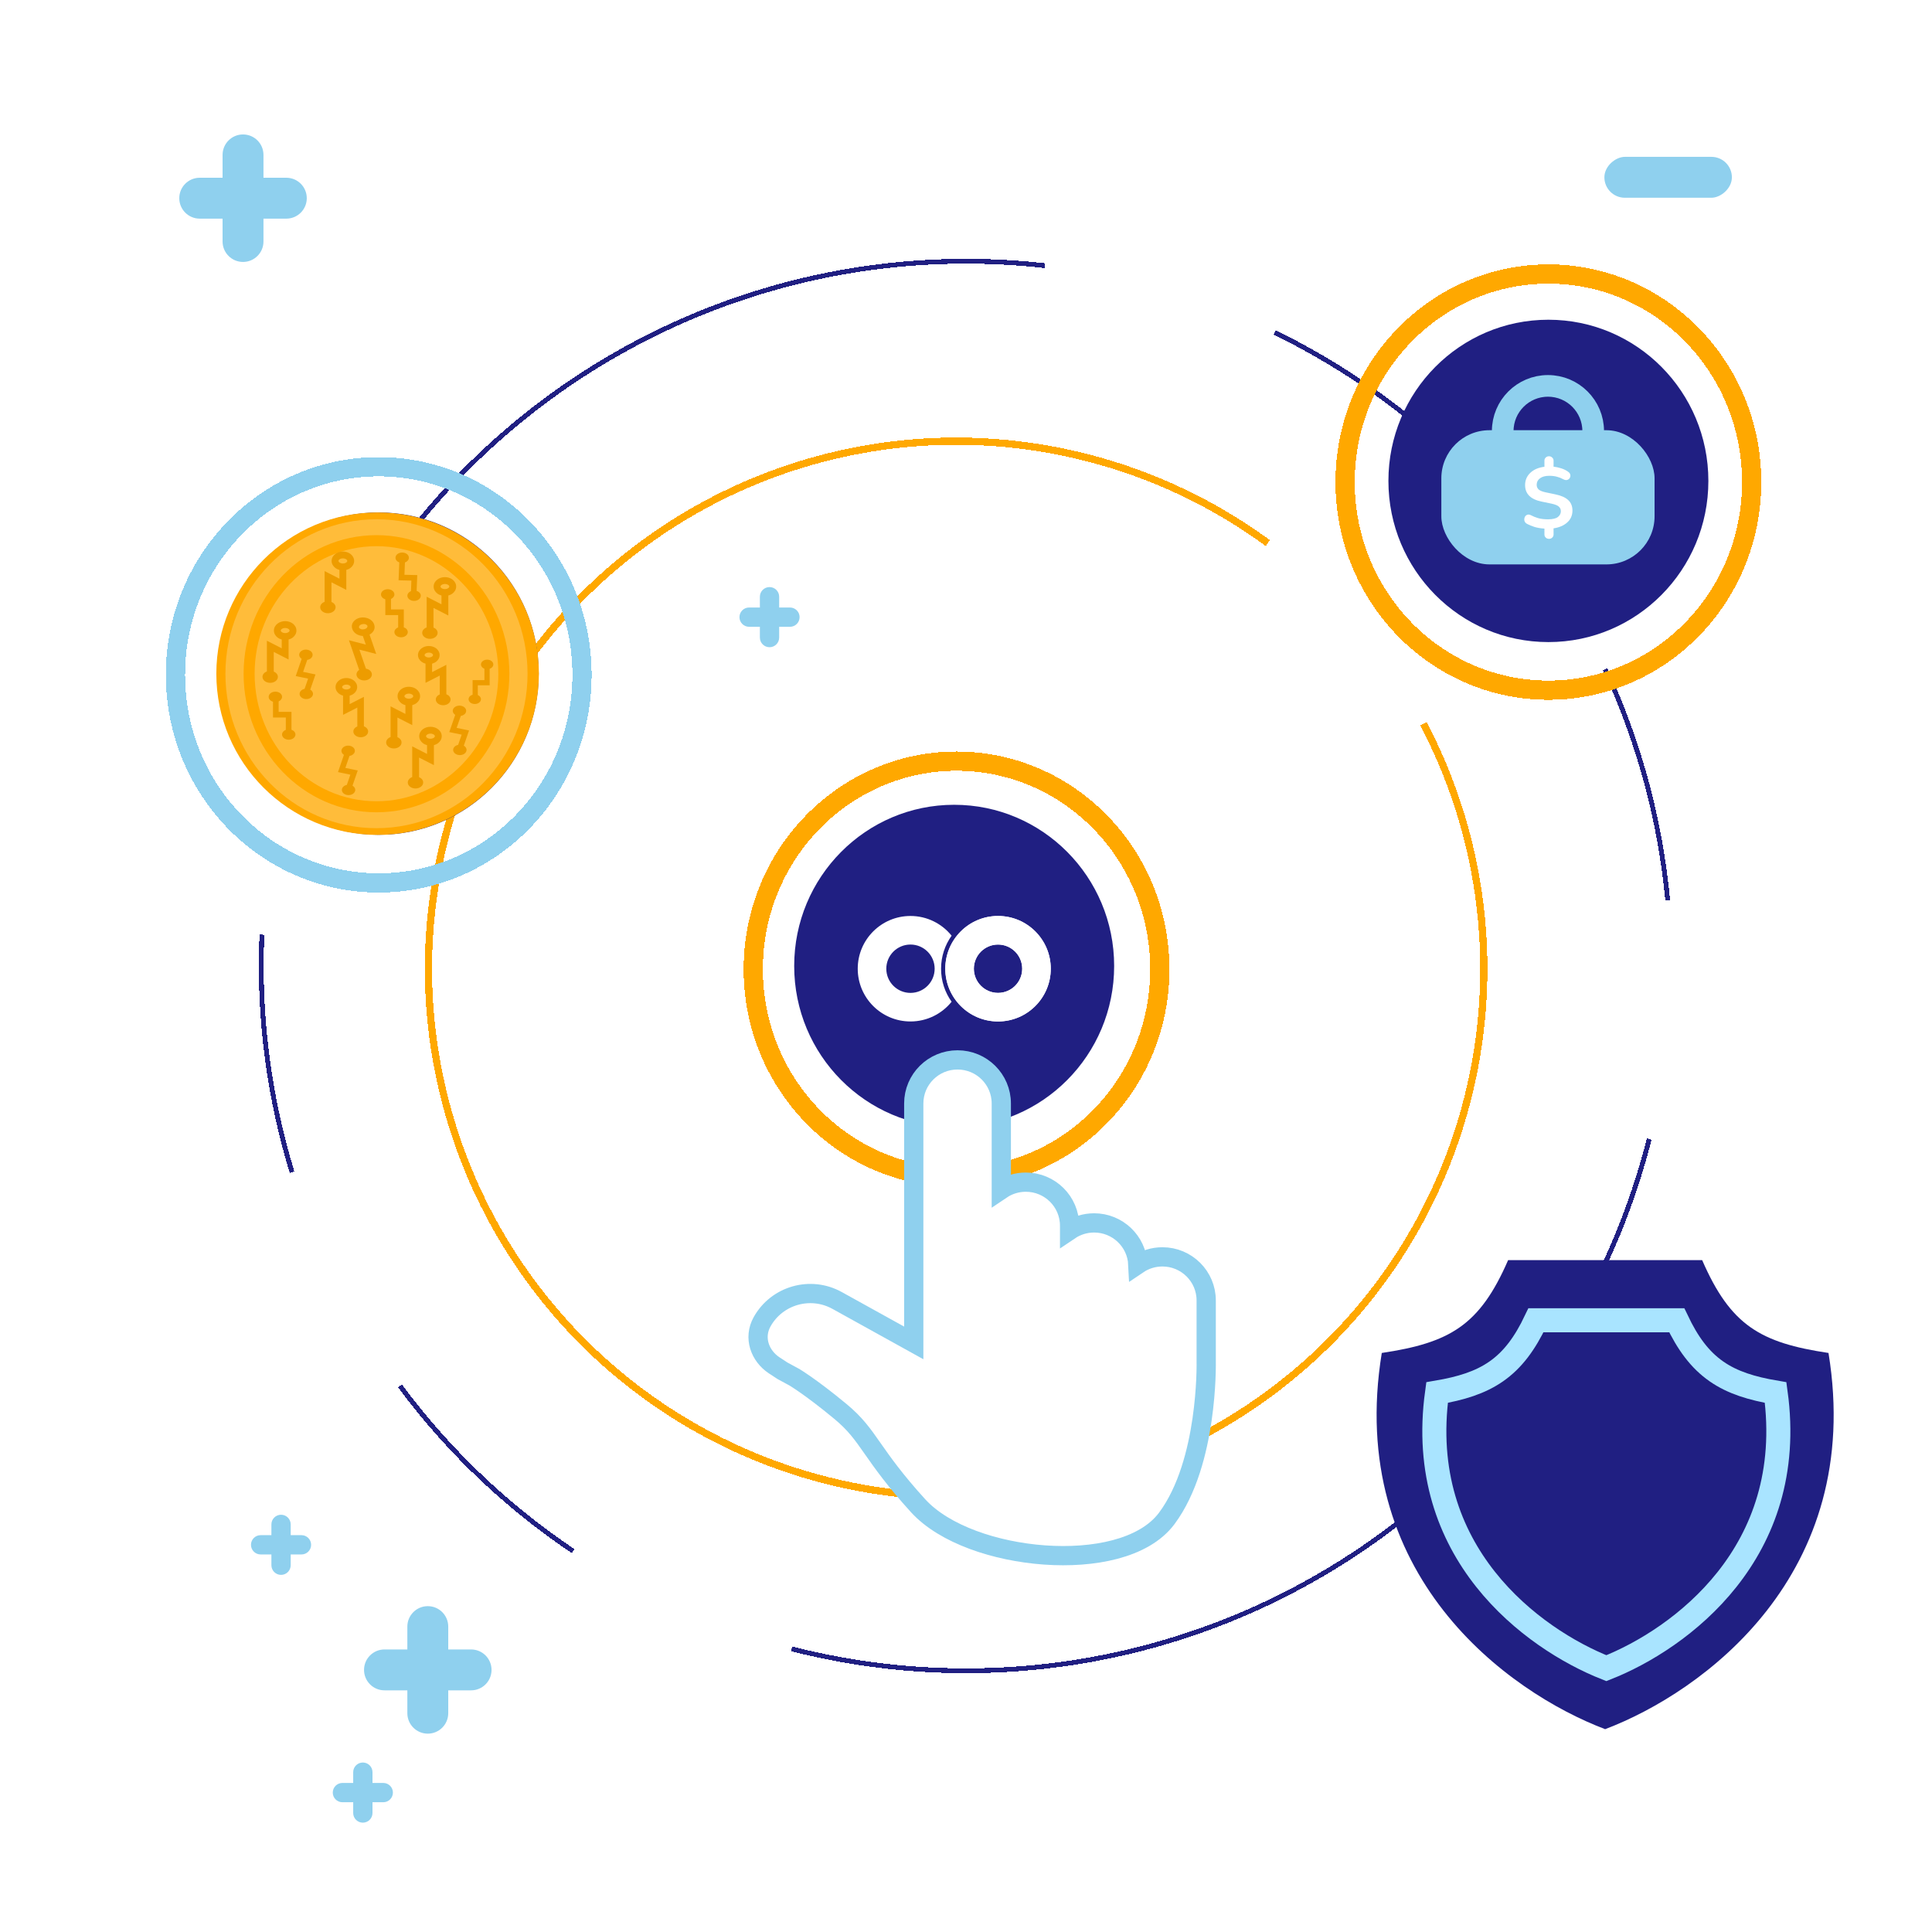 <svg width="328" height="328" viewBox="0 0 328 328" fill="none" xmlns="http://www.w3.org/2000/svg">
<g filter="url(#filter0_d_777_44636)">
<circle cx="164" cy="164" r="119.648" transform="rotate(30 164 164)" stroke="#201F82" stroke-width="0.817" stroke-dasharray="155.2 40.84 40.84 40.84 40.84 40.84" shape-rendering="crispEdges"/>
</g>
<g filter="url(#filter1_d_777_44636)">
<circle cx="162.325" cy="164.484" r="89.585" transform="rotate(45 162.325 164.484)" stroke="#FFA800" stroke-width="1.225" stroke-dasharray="408.41 40.84" shape-rendering="crispEdges"/>
</g>
<g filter="url(#filter2_d_777_44636)">
<ellipse cx="161.992" cy="163.994" rx="27.16" ry="27.364" fill="#201F82"/>
</g>
<path fill-rule="evenodd" clip-rule="evenodd" d="M169.438 173.416C174.383 173.416 178.392 169.407 178.392 164.461C178.392 159.516 174.383 155.507 169.438 155.507C164.492 155.507 160.483 159.516 160.483 164.461C160.483 169.407 164.492 173.416 169.438 173.416ZM169.437 168.566C171.704 168.566 173.542 166.728 173.542 164.461C173.542 162.195 171.704 160.357 169.437 160.357C167.171 160.357 165.333 162.195 165.333 164.461C165.333 166.728 167.171 168.566 169.437 168.566Z" fill="white"/>
<path fill-rule="evenodd" clip-rule="evenodd" d="M169.438 173.416C174.383 173.416 178.392 169.407 178.392 164.461C178.392 159.516 174.383 155.507 169.438 155.507C164.492 155.507 160.483 159.516 160.483 164.461C160.483 169.407 164.492 173.416 169.438 173.416ZM169.437 168.566C171.704 168.566 173.542 166.728 173.542 164.461C173.542 162.195 171.704 160.357 169.437 160.357C167.171 160.357 165.333 162.195 165.333 164.461C165.333 166.728 167.171 168.566 169.437 168.566Z" fill="white"/>
<path fill-rule="evenodd" clip-rule="evenodd" d="M161.557 158.856C159.915 156.814 157.397 155.507 154.573 155.507C149.628 155.507 145.619 159.516 145.619 164.461C145.619 169.407 149.628 173.416 154.573 173.416C157.397 173.416 159.915 172.109 161.557 170.067C160.43 168.486 159.767 166.551 159.767 164.461C159.767 162.372 160.43 160.437 161.557 158.856ZM154.573 168.566C156.84 168.566 158.678 166.728 158.678 164.461C158.678 162.195 156.84 160.357 154.573 160.357C152.307 160.357 150.469 162.195 150.469 164.461C150.469 166.728 152.307 168.566 154.573 168.566Z" fill="white"/>
<g filter="url(#filter3_d_777_44636)">
<path d="M196.904 164.551C196.904 184.097 181.418 199.879 162.393 199.879C143.367 199.879 127.882 184.097 127.882 164.551C127.882 145.006 143.367 129.223 162.393 129.223C181.418 129.223 196.904 145.006 196.904 164.551Z" stroke="#FFA800" stroke-width="3.267" shape-rendering="crispEdges"/>
</g>
<g filter="url(#filter4_d_777_44636)">
<ellipse cx="262.874" cy="81.645" rx="27.16" ry="27.364" fill="#201F82"/>
</g>
<g filter="url(#filter5_d_777_44636)">
<path d="M297.385 81.85C297.385 101.396 281.9 117.178 262.874 117.178C243.849 117.178 228.363 101.396 228.363 81.85C228.363 62.304 243.849 46.522 262.874 46.522C281.9 46.522 297.385 62.304 297.385 81.85Z" stroke="#FFA800" stroke-width="3.267" shape-rendering="crispEdges"/>
</g>
<g filter="url(#filter6_d_777_44636)">
<ellipse cx="64.298" cy="114.363" rx="27.16" ry="27.364" fill="#201F82"/>
</g>
<ellipse cx="64.109" cy="114.372" rx="27.381" ry="27.374" fill="#FFA800"/>
<ellipse cx="63.917" cy="114.379" rx="25.646" ry="26.224" fill="#FFBC3A"/>
<path d="M85.541 114.379C85.541 126.892 75.823 136.968 63.917 136.968C52.01 136.968 42.292 126.892 42.292 114.379C42.292 101.867 52.01 91.791 63.917 91.791C75.823 91.791 85.541 101.867 85.541 114.379Z" fill="#FFBC3A" stroke="#FFA800" stroke-width="1.872"/>
<path fill-rule="evenodd" clip-rule="evenodd" d="M66.378 101.685C66.724 101.534 66.957 101.246 66.957 100.916C66.957 100.428 66.448 100.033 65.82 100.033C65.192 100.033 64.683 100.428 64.683 100.916C64.683 101.294 64.989 101.616 65.419 101.742V103.946V104.426H65.898H67.595V106.517C67.217 106.661 66.957 106.962 66.957 107.311C66.957 107.799 67.466 108.194 68.094 108.194C68.722 108.194 69.232 107.799 69.232 107.311C69.232 106.95 68.953 106.64 68.554 106.503V103.946V103.466H68.075H66.378V101.685Z" fill="#ED9C00"/>
<path fill-rule="evenodd" clip-rule="evenodd" d="M47.307 119.075C47.653 118.923 47.886 118.635 47.886 118.305C47.886 117.817 47.377 117.422 46.749 117.422C46.121 117.422 45.612 117.817 45.612 118.305C45.612 118.683 45.918 119.005 46.348 119.131V121.335V121.814H46.827H48.524V123.905C48.146 124.048 47.886 124.35 47.886 124.698C47.886 125.186 48.395 125.581 49.023 125.581C49.651 125.581 50.16 125.186 50.16 124.698C50.16 124.338 49.882 124.028 49.483 123.891V121.335V120.855H49.004H47.307V119.075Z" fill="#ED9C00"/>
<path fill-rule="evenodd" clip-rule="evenodd" d="M81.119 117.995C81.438 118.135 81.654 118.401 81.654 118.705C81.654 119.156 81.184 119.521 80.604 119.521C80.024 119.521 79.554 119.156 79.554 118.705C79.554 118.356 79.837 118.059 80.234 117.942L80.234 115.909L80.234 115.467L80.676 115.467L82.243 115.467L82.243 113.536C81.894 113.403 81.654 113.125 81.654 112.803C81.654 112.353 82.124 111.988 82.703 111.988C83.283 111.988 83.753 112.353 83.753 112.803C83.753 113.136 83.496 113.422 83.128 113.549L83.128 115.909L83.128 116.352L82.685 116.352L81.119 116.352L81.119 117.995Z" fill="#ED9C00"/>
<path fill-rule="evenodd" clip-rule="evenodd" d="M51.711 116.945C51.33 117.024 51.012 117.254 50.903 117.571C50.74 118.042 51.1 118.526 51.707 118.652C52.313 118.779 52.937 118.499 53.099 118.028C53.225 117.665 53.039 117.294 52.67 117.085L53.405 114.955L53.561 114.502L53.092 114.404L51.459 114.064L52.16 112.033C52.57 111.968 52.919 111.73 53.034 111.395C53.197 110.924 52.837 110.44 52.23 110.314C51.623 110.187 51 110.467 50.837 110.938C50.718 111.284 50.88 111.638 51.216 111.851L50.363 114.322L50.207 114.776L50.676 114.873L52.309 115.213L51.711 116.945Z" fill="#ED9C00"/>
<path fill-rule="evenodd" clip-rule="evenodd" d="M77.78 126.456C77.399 126.534 77.081 126.765 76.972 127.082C76.809 127.553 77.169 128.037 77.776 128.163C78.383 128.289 79.006 128.01 79.169 127.539C79.294 127.175 79.109 126.804 78.739 126.595L79.474 124.465L79.63 124.011L79.161 123.914L77.528 123.574L78.229 121.543C78.639 121.479 78.987 121.241 79.103 120.906C79.266 120.435 78.906 119.951 78.299 119.824C77.692 119.698 77.069 119.978 76.906 120.449C76.787 120.795 76.949 121.149 77.285 121.362L76.433 123.832L76.276 124.285L76.746 124.383L78.379 124.723L77.78 126.456Z" fill="#ED9C00"/>
<path fill-rule="evenodd" clip-rule="evenodd" d="M58.885 133.25C58.503 133.328 58.185 133.558 58.076 133.875C57.913 134.346 58.273 134.83 58.88 134.957C59.487 135.083 60.11 134.803 60.273 134.332C60.398 133.969 60.213 133.598 59.843 133.389L60.578 131.258L60.735 130.805L60.265 130.707L58.632 130.368L59.333 128.336C59.743 128.271 60.092 128.033 60.207 127.698C60.37 127.227 60.01 126.743 59.403 126.617C58.797 126.491 58.173 126.77 58.01 127.241C57.891 127.588 58.054 127.941 58.39 128.154L57.537 130.626L57.38 131.079L57.85 131.177L59.483 131.516L58.885 133.25Z" fill="#ED9C00"/>
<path fill-rule="evenodd" clip-rule="evenodd" d="M69.772 100.351C69.42 100.494 69.176 100.777 69.163 101.107C69.143 101.594 69.637 102.001 70.264 102.016C70.892 102.031 71.417 101.648 71.436 101.161C71.451 100.783 71.158 100.453 70.733 100.317L70.82 98.115L70.839 97.635L70.36 97.624L68.664 97.583L68.747 95.493C69.13 95.358 69.402 95.063 69.416 94.715C69.435 94.227 68.942 93.82 68.314 93.805C67.686 93.79 67.162 94.173 67.143 94.66C67.128 95.021 67.394 95.337 67.787 95.484L67.686 98.04L67.667 98.519L68.146 98.53L69.842 98.571L69.772 100.351Z" fill="#ED9C00"/>
<path fill-rule="evenodd" clip-rule="evenodd" d="M49.002 106.794C49.132 106.893 49.163 106.989 49.163 107.049C49.163 107.11 49.132 107.205 49.002 107.305C48.871 107.405 48.664 107.483 48.413 107.483C48.161 107.483 47.955 107.405 47.824 107.305C47.694 107.205 47.663 107.11 47.663 107.049C47.663 106.989 47.694 106.893 47.824 106.794C47.955 106.694 48.161 106.616 48.413 106.616C48.664 106.616 48.871 106.694 49.002 106.794ZM49.707 105.869C49.356 105.601 48.896 105.453 48.413 105.453C47.929 105.453 47.47 105.601 47.119 105.869C46.767 106.137 46.5 106.549 46.5 107.049C46.5 107.55 46.767 107.961 47.119 108.23C47.325 108.387 47.568 108.503 47.831 108.572V110.066L46.158 109.21L45.312 108.778V109.728V113.994C44.869 114.156 44.562 114.506 44.562 114.912C44.562 115.473 45.147 115.927 45.87 115.927C46.592 115.927 47.177 115.473 47.177 114.912C47.177 114.521 46.892 114.182 46.475 114.012V110.678L48.148 111.534L48.994 111.966V111.016V108.572C49.258 108.503 49.501 108.386 49.707 108.23C50.058 107.961 50.325 107.55 50.325 107.049C50.325 106.549 50.058 106.137 49.707 105.869Z" fill="#ED9C00"/>
<path fill-rule="evenodd" clip-rule="evenodd" d="M69.997 117.934C70.127 118.033 70.158 118.129 70.158 118.189C70.158 118.25 70.127 118.346 69.997 118.445C69.866 118.545 69.66 118.623 69.408 118.623C69.156 118.623 68.95 118.545 68.82 118.445C68.689 118.346 68.659 118.25 68.659 118.189C68.659 118.129 68.689 118.033 68.82 117.934C68.95 117.834 69.156 117.756 69.408 117.756C69.66 117.756 69.866 117.834 69.997 117.934ZM70.702 117.009C70.351 116.742 69.892 116.593 69.408 116.593C68.925 116.593 68.465 116.742 68.114 117.009C67.763 117.277 67.496 117.689 67.496 118.189C67.496 118.69 67.763 119.102 68.114 119.37C68.32 119.527 68.563 119.643 68.827 119.712V121.206L67.153 120.351L66.307 119.918V120.868V125.134C65.864 125.297 65.557 125.647 65.557 126.053C65.557 126.614 66.142 127.068 66.865 127.068C67.587 127.068 68.172 126.614 68.172 126.053C68.172 125.662 67.887 125.322 67.47 125.153V121.819L69.144 122.674L69.99 123.106V122.156V119.712C70.253 119.643 70.496 119.527 70.702 119.37C71.054 119.102 71.321 118.69 71.321 118.189C71.321 117.689 71.054 117.277 70.702 117.009Z" fill="#ED9C00"/>
<path fill-rule="evenodd" clip-rule="evenodd" d="M73.671 124.727C73.802 124.827 73.832 124.922 73.832 124.983C73.832 125.043 73.802 125.139 73.671 125.238C73.54 125.338 73.334 125.417 73.082 125.417C72.831 125.417 72.624 125.338 72.494 125.238C72.363 125.139 72.333 125.043 72.333 124.983C72.333 124.922 72.363 124.827 72.494 124.727C72.624 124.628 72.831 124.549 73.082 124.549C73.334 124.549 73.54 124.628 73.671 124.727ZM74.376 123.803C74.025 123.535 73.566 123.386 73.082 123.386C72.599 123.386 72.139 123.535 71.788 123.803C71.437 124.071 71.17 124.483 71.17 124.983C71.17 125.483 71.437 125.895 71.788 126.163C71.994 126.32 72.237 126.436 72.501 126.505V127.999L70.827 127.144L69.981 126.712V127.662V131.927C69.538 132.09 69.231 132.44 69.231 132.846C69.231 133.406 69.817 133.861 70.539 133.861C71.261 133.861 71.846 133.406 71.846 132.846C71.846 132.455 71.561 132.115 71.144 131.946V128.612L72.818 129.467L73.664 129.9V128.949V126.505C73.927 126.436 74.171 126.32 74.376 126.163C74.728 125.895 74.995 125.483 74.995 124.983C74.995 124.483 74.728 124.071 74.376 123.803Z" fill="#ED9C00"/>
<path fill-rule="evenodd" clip-rule="evenodd" d="M76.121 99.323C76.251 99.422 76.282 99.518 76.282 99.578C76.282 99.638 76.251 99.734 76.121 99.834C75.99 99.933 75.784 100.012 75.532 100.012C75.28 100.012 75.074 99.933 74.943 99.834C74.813 99.734 74.782 99.638 74.782 99.578C74.782 99.518 74.813 99.422 74.943 99.323C75.074 99.223 75.28 99.144 75.532 99.144C75.784 99.144 75.99 99.223 76.121 99.323ZM76.826 98.398C76.475 98.13 76.016 97.981 75.532 97.981C75.048 97.981 74.589 98.13 74.238 98.398C73.887 98.666 73.619 99.078 73.619 99.578C73.619 100.078 73.887 100.49 74.238 100.758C74.444 100.915 74.687 101.031 74.951 101.101V102.595L73.277 101.74L72.431 101.307V102.258V106.523C71.988 106.685 71.681 107.035 71.681 107.441C71.681 108.002 72.266 108.456 72.989 108.456C73.711 108.456 74.296 108.002 74.296 107.441C74.296 107.05 74.011 106.711 73.594 106.541V103.208L75.267 104.063L76.114 104.495V103.545V101.101C76.377 101.031 76.62 100.915 76.826 100.758C77.177 100.49 77.445 100.078 77.445 99.578C77.445 99.078 77.177 98.666 76.826 98.398Z" fill="#ED9C00"/>
<path fill-rule="evenodd" clip-rule="evenodd" d="M58.8 94.975C58.93 95.074 58.961 95.17 58.961 95.231C58.961 95.291 58.93 95.386 58.8 95.486C58.669 95.586 58.463 95.664 58.211 95.664C57.959 95.664 57.753 95.586 57.622 95.486C57.492 95.386 57.461 95.291 57.461 95.231C57.461 95.17 57.492 95.074 57.622 94.975C57.753 94.875 57.959 94.797 58.211 94.797C58.463 94.797 58.669 94.875 58.8 94.975ZM59.505 94.05C59.154 93.783 58.695 93.634 58.211 93.634C57.727 93.634 57.268 93.783 56.917 94.05C56.566 94.318 56.298 94.73 56.298 95.231C56.298 95.731 56.566 96.143 56.917 96.411C57.123 96.568 57.366 96.684 57.63 96.753V98.248L55.956 97.392L55.11 96.96V97.91V102.175C54.667 102.337 54.36 102.688 54.36 103.093C54.36 103.654 54.945 104.109 55.667 104.109C56.389 104.109 56.975 103.654 56.975 103.093C56.975 102.702 56.69 102.363 56.273 102.193V98.86L57.947 99.715L58.793 100.148V99.198V96.753C59.056 96.684 59.299 96.568 59.505 96.411C59.856 96.143 60.124 95.731 60.124 95.231C60.124 94.73 59.856 94.318 59.505 94.05Z" fill="#ED9C00"/>
<path fill-rule="evenodd" clip-rule="evenodd" d="M58.237 116.396C58.112 116.492 58.083 116.584 58.083 116.642C58.083 116.7 58.112 116.792 58.237 116.887C58.363 116.983 58.561 117.058 58.802 117.058C59.044 117.058 59.242 116.983 59.367 116.887C59.493 116.792 59.522 116.7 59.522 116.642C59.522 116.584 59.493 116.492 59.367 116.396C59.242 116.301 59.044 116.225 58.802 116.225C58.561 116.225 58.363 116.301 58.237 116.396ZM57.56 115.509C57.897 115.252 58.338 115.109 58.802 115.109C59.267 115.109 59.708 115.252 60.044 115.509C60.382 115.766 60.639 116.161 60.639 116.642C60.639 117.122 60.382 117.517 60.044 117.775C59.847 117.925 59.614 118.037 59.361 118.103V119.538L60.968 118.717L61.78 118.302V119.214V123.309C62.205 123.465 62.499 123.801 62.499 124.19C62.499 124.729 61.938 125.165 61.244 125.165C60.551 125.165 59.989 124.729 59.989 124.19C59.989 123.815 60.263 123.489 60.663 123.326V120.126L59.056 120.947L58.244 121.362V120.45V118.103C57.991 118.037 57.758 117.926 57.56 117.775C57.223 117.517 56.966 117.122 56.966 116.642C56.966 116.161 57.223 115.766 57.56 115.509Z" fill="#ED9C00"/>
<path fill-rule="evenodd" clip-rule="evenodd" d="M72.234 110.962C72.109 111.057 72.079 111.149 72.079 111.207C72.079 111.265 72.109 111.357 72.234 111.452C72.359 111.548 72.557 111.624 72.799 111.624C73.041 111.624 73.239 111.548 73.364 111.452C73.489 111.357 73.519 111.265 73.519 111.207C73.519 111.149 73.489 111.057 73.364 110.962C73.239 110.866 73.041 110.791 72.799 110.791C72.557 110.791 72.359 110.866 72.234 110.962ZM71.557 110.074C71.894 109.817 72.335 109.674 72.799 109.674C73.263 109.674 73.704 109.817 74.041 110.074C74.379 110.331 74.635 110.727 74.635 111.207C74.635 111.687 74.379 112.083 74.041 112.34C73.844 112.491 73.61 112.602 73.357 112.669V114.104L74.964 113.283L75.776 112.868V113.78V117.874C76.202 118.03 76.496 118.366 76.496 118.756C76.496 119.294 75.934 119.73 75.241 119.73C74.548 119.73 73.986 119.294 73.986 118.756C73.986 118.38 74.259 118.054 74.66 117.892V114.692L73.053 115.513L72.241 115.928V115.016V112.669C71.988 112.602 71.754 112.491 71.557 112.34C71.219 112.083 70.963 111.687 70.963 111.207C70.963 110.727 71.219 110.331 71.557 110.074Z" fill="#ED9C00"/>
<path fill-rule="evenodd" clip-rule="evenodd" d="M61.517 105.966C62.045 105.857 62.34 106.124 62.382 106.248C62.425 106.373 62.343 106.718 61.815 106.828C61.286 106.938 60.992 106.671 60.949 106.547C60.906 106.422 60.989 106.076 61.517 105.966ZM63.521 106.011C63.19 105.053 62.03 104.682 61.138 104.867C60.246 105.053 59.48 105.824 59.811 106.783C60.071 107.538 60.846 107.929 61.598 107.97L62.104 109.435L60.224 108.951L59.241 108.698L59.556 109.61L60.978 113.733C60.609 113.98 60.432 114.377 60.567 114.767C60.754 115.308 61.471 115.63 62.168 115.485C62.866 115.339 63.28 114.783 63.093 114.241C62.963 113.866 62.579 113.596 62.123 113.514L61.009 110.286L62.889 110.77L63.872 111.024L63.557 110.111L62.737 107.733C63.362 107.405 63.782 106.766 63.521 106.011Z" fill="#ED9C00"/>
<rect x="244.7" y="73.038" width="36.2" height="22.781" rx="8.168" fill="#8FD0EE"/>
<circle cx="262.8" cy="73.193" r="7.68" stroke="#8FD0EE" stroke-width="3.676"/>
<path d="M262.977 91.481C262.75 91.481 262.564 91.407 262.419 91.259C262.275 91.122 262.202 90.95 262.202 90.743V89.741C261.572 89.702 261.009 89.608 260.514 89.461C260.028 89.304 259.61 89.132 259.259 88.945C259.022 88.817 258.872 88.645 258.81 88.429C258.758 88.213 258.774 88.007 258.856 87.81C258.939 87.613 259.078 87.476 259.275 87.397C259.471 87.319 259.703 87.353 259.972 87.5C260.261 87.658 260.638 87.81 261.102 87.957C261.577 88.095 262.145 88.164 262.806 88.164C263.581 88.164 264.139 88.036 264.479 87.78C264.82 87.515 264.991 87.186 264.991 86.793C264.991 86.469 264.872 86.203 264.634 85.997C264.397 85.79 263.973 85.623 263.364 85.496L261.722 85.156C259.853 84.773 258.918 83.84 258.918 82.356C258.918 81.53 259.213 80.837 259.801 80.277C260.4 79.707 261.201 79.363 262.202 79.245V78.198C262.202 77.992 262.275 77.82 262.419 77.683C262.564 77.535 262.75 77.461 262.977 77.461C263.194 77.461 263.374 77.535 263.519 77.683C263.674 77.82 263.751 77.992 263.751 78.198V79.23C264.164 79.27 264.598 79.363 265.053 79.51C265.517 79.658 265.92 79.859 266.261 80.115C266.457 80.262 266.571 80.434 266.602 80.631C266.633 80.818 266.596 80.995 266.493 81.162C266.4 81.319 266.25 81.427 266.044 81.486C265.848 81.535 265.615 81.486 265.347 81.338C265.047 81.171 264.712 81.039 264.34 80.94C263.968 80.832 263.524 80.778 263.008 80.778C262.347 80.778 261.825 80.921 261.443 81.206C261.071 81.481 260.886 81.845 260.886 82.297C260.886 82.631 260.999 82.901 261.226 83.107C261.454 83.304 261.841 83.461 262.388 83.579L264.077 83.933C265.068 84.139 265.796 84.469 266.261 84.921C266.725 85.363 266.958 85.948 266.958 86.675C266.958 87.5 266.658 88.178 266.059 88.709C265.471 89.23 264.701 89.559 263.751 89.697V90.743C263.751 90.95 263.679 91.122 263.534 91.259C263.39 91.407 263.204 91.481 262.977 91.481Z" fill="white"/>
<g filter="url(#filter7_d_777_44636)">
<path d="M98.809 114.565C98.809 134.111 83.323 149.893 64.298 149.893C45.272 149.893 29.787 134.111 29.787 114.565C29.787 95.02 45.272 79.238 64.298 79.238C83.323 79.238 98.809 95.02 98.809 114.565Z" stroke="#8FD0EE" stroke-width="3.267" shape-rendering="crispEdges"/>
</g>
<path d="M204.779 231.434L204.779 231.433L204.779 220.78C204.779 216.685 201.443 213.38 197.347 213.38C195.802 213.38 194.366 213.851 193.175 214.656C192.987 210.728 189.728 207.615 185.752 207.615C184.211 207.615 182.777 208.083 181.588 208.885V208.096C181.588 204 178.252 200.696 174.157 200.696C172.615 200.696 171.182 201.164 169.993 201.966V187.34C169.993 183.245 166.657 179.941 162.562 179.941C158.466 179.941 155.13 183.245 155.13 187.34V227.989L142.121 220.784C137.609 218.285 131.909 219.894 129.39 224.391C127.855 227.132 129.03 230.187 131.403 231.775L131.41 231.78L131.417 231.784L132.789 232.683L132.846 232.72L132.905 232.752L134.824 233.793L134.826 233.795C134.844 233.805 134.872 233.822 134.912 233.846C134.991 233.894 135.114 233.97 135.28 234.076C135.611 234.288 136.114 234.619 136.781 235.085C138.114 236.017 140.101 237.488 142.676 239.622C145.211 241.723 146.409 243.426 148.167 245.938C149.813 248.288 151.884 251.246 155.844 255.606C158.111 258.102 161.453 260.04 165.176 261.426C168.918 262.819 173.158 263.694 177.338 263.993C181.513 264.291 185.695 264.017 189.309 263.06C192.899 262.109 196.105 260.435 198.077 257.791C201.662 252.986 203.303 246.308 204.074 241.014C204.463 238.336 204.64 235.948 204.718 234.228C204.758 233.367 204.773 232.671 204.778 232.187C204.781 231.945 204.781 231.756 204.781 231.626C204.78 231.561 204.78 231.51 204.779 231.475L204.779 231.434Z" fill="white" stroke="#8FD0EE" stroke-width="3.267"/>
<path d="M72.627 272.68C70.71 272.68 69.156 274.234 69.156 276.151V280.031H65.276C63.359 280.031 61.804 281.585 61.804 283.503C61.804 285.42 63.359 286.974 65.276 286.974H69.156V290.854C69.156 292.771 70.71 294.326 72.627 294.326C74.545 294.326 76.099 292.771 76.099 290.854V286.974H79.979C81.896 286.974 83.45 285.42 83.45 283.503C83.45 281.585 81.896 280.031 79.979 280.031H76.099V276.151C76.099 274.234 74.545 272.68 72.627 272.68Z" fill="#8FD0EE"/>
<path d="M61.6 299.227C60.696 299.227 59.963 299.96 59.963 300.865V302.695H58.133C57.228 302.695 56.495 303.428 56.495 304.332C56.495 305.237 57.228 305.97 58.133 305.97H59.963V307.8C59.963 308.704 60.696 309.437 61.6 309.437C62.505 309.437 63.238 308.704 63.238 307.8V305.97H65.068C65.972 305.97 66.705 305.237 66.705 304.332C66.705 303.428 65.972 302.695 65.068 302.695H63.238V300.865C63.238 299.96 62.505 299.227 61.6 299.227Z" fill="#8FD0EE"/>
<path d="M47.714 257.161C46.81 257.161 46.077 257.894 46.077 258.798V260.628H44.246C43.342 260.628 42.609 261.361 42.609 262.266C42.609 263.17 43.342 263.903 44.246 263.903H46.077V265.733C46.077 266.638 46.81 267.371 47.714 267.371C48.618 267.371 49.352 266.638 49.352 265.733V263.903H51.182C52.086 263.903 52.819 263.17 52.819 262.266C52.819 261.361 52.086 260.628 51.182 260.628H49.352V258.798C49.352 257.894 48.618 257.161 47.714 257.161Z" fill="#8FD0EE"/>
<path d="M130.645 99.669C129.74 99.669 129.007 100.403 129.007 101.307V103.137H127.177C126.273 103.137 125.539 103.87 125.539 104.775C125.539 105.679 126.273 106.412 127.177 106.412H129.007V108.242C129.007 109.147 129.74 109.88 130.645 109.88C131.549 109.88 132.282 109.147 132.282 108.242V106.412H134.112C135.017 106.412 135.75 105.679 135.75 104.775C135.75 103.87 135.017 103.137 134.112 103.137H132.282V101.307C132.282 100.403 131.549 99.669 130.645 99.669Z" fill="#8FD0EE"/>
<path d="M41.259 22.825C39.341 22.825 37.787 24.379 37.787 26.297V30.177H33.907C31.99 30.177 30.436 31.731 30.436 33.648C30.436 35.565 31.99 37.12 33.907 37.12H37.787V41C37.787 42.917 39.341 44.471 41.259 44.471C43.176 44.471 44.73 42.917 44.73 41V37.12H48.61C50.527 37.12 52.082 35.565 52.082 33.648C52.082 31.731 50.527 30.177 48.61 30.177H44.73V26.297C44.73 24.379 43.176 22.825 41.259 22.825Z" fill="#8FD0EE"/>
<rect x="272.38" y="33.572" width="6.943" height="21.646" rx="3.472" transform="rotate(-90 272.38 33.572)" fill="#8FD0EE"/>
<path d="M256.037 213.934C251.212 225.033 246.141 227.964 234.588 229.696C228.436 267.401 256.012 287.309 272.481 293.554C272.481 293.561 272.481 293.568 272.481 293.575C272.49 293.571 272.499 293.568 272.508 293.564C272.517 293.568 272.526 293.571 272.535 293.575C272.535 293.568 272.535 293.561 272.535 293.554C289.005 287.309 316.581 267.401 310.428 229.696C298.876 227.964 293.805 225.033 288.98 213.934H256.037Z" fill="#201F82"/>
<path d="M252.204 268.12C246.153 260.479 242.098 250.069 243.973 236.414C248.004 235.726 251.272 234.74 254.011 232.835C256.831 230.872 258.894 228.075 260.761 224.144H284.665C286.532 228.075 288.594 230.872 291.415 232.835C294.153 234.74 297.422 235.726 301.453 236.414C303.327 250.069 299.272 260.479 293.222 268.12C287.138 275.804 278.993 280.732 272.713 283.21C266.433 280.732 258.288 275.804 252.204 268.12Z" stroke="#A9E4FF" stroke-width="4.084"/>
<defs>
<filter id="filter0_d_777_44636" x="35.755" y="35.756" width="256.489" height="256.489" filterUnits="userSpaceOnUse" color-interpolation-filters="sRGB">
<feFlood flood-opacity="0" result="BackgroundImageFix"/>
<feColorMatrix in="SourceAlpha" type="matrix" values="0 0 0 0 0 0 0 0 0 0 0 0 0 0 0 0 0 0 127 0" result="hardAlpha"/>
<feOffset/>
<feGaussianBlur stdDeviation="4.084"/>
<feComposite in2="hardAlpha" operator="out"/>
<feColorMatrix type="matrix" values="0 0 0 0 0.125 0 0 0 0 0.122 0 0 0 0 0.51 0 0 0 1 0"/>
<feBlend mode="normal" in2="BackgroundImageFix" result="effect1_dropShadow_777_44636"/>
<feBlend mode="normal" in="SourceGraphic" in2="effect1_dropShadow_777_44636" result="shape"/>
</filter>
<filter id="filter1_d_777_44636" x="63.959" y="66.117" width="196.733" height="196.733" filterUnits="userSpaceOnUse" color-interpolation-filters="sRGB">
<feFlood flood-opacity="0" result="BackgroundImageFix"/>
<feColorMatrix in="SourceAlpha" type="matrix" values="0 0 0 0 0 0 0 0 0 0 0 0 0 0 0 0 0 0 127 0" result="hardAlpha"/>
<feOffset/>
<feGaussianBlur stdDeviation="4.084"/>
<feComposite in2="hardAlpha" operator="out"/>
<feColorMatrix type="matrix" values="0 0 0 0 0.125 0 0 0 0 0.122 0 0 0 0 0.51 0 0 0 1 0"/>
<feBlend mode="normal" in2="BackgroundImageFix" result="effect1_dropShadow_777_44636"/>
<feBlend mode="normal" in="SourceGraphic" in2="effect1_dropShadow_777_44636" result="shape"/>
</filter>
<filter id="filter2_d_777_44636" x="123.943" y="125.741" width="76.097" height="76.505" filterUnits="userSpaceOnUse" color-interpolation-filters="sRGB">
<feFlood flood-opacity="0" result="BackgroundImageFix"/>
<feColorMatrix in="SourceAlpha" type="matrix" values="0 0 0 0 0 0 0 0 0 0 0 0 0 0 0 0 0 0 127 0" result="hardAlpha"/>
<feOffset/>
<feGaussianBlur stdDeviation="5.444"/>
<feComposite in2="hardAlpha" operator="out"/>
<feColorMatrix type="matrix" values="0 0 0 0 0.125 0 0 0 0 0.122 0 0 0 0 0.51 0 0 0 1 0"/>
<feBlend mode="normal" in2="BackgroundImageFix" result="effect1_dropShadow_777_44636"/>
<feBlend mode="normal" in="SourceGraphic" in2="effect1_dropShadow_777_44636" result="shape"/>
</filter>
<filter id="filter3_d_777_44636" x="115.359" y="116.701" width="94.067" height="95.701" filterUnits="userSpaceOnUse" color-interpolation-filters="sRGB">
<feFlood flood-opacity="0" result="BackgroundImageFix"/>
<feColorMatrix in="SourceAlpha" type="matrix" values="0 0 0 0 0 0 0 0 0 0 0 0 0 0 0 0 0 0 127 0" result="hardAlpha"/>
<feOffset/>
<feGaussianBlur stdDeviation="5.444"/>
<feComposite in2="hardAlpha" operator="out"/>
<feColorMatrix type="matrix" values="0 0 0 0 0.125 0 0 0 0 0.122 0 0 0 0 0.51 0 0 0 1 0"/>
<feBlend mode="normal" in2="BackgroundImageFix" result="effect1_dropShadow_777_44636"/>
<feBlend mode="normal" in="SourceGraphic" in2="effect1_dropShadow_777_44636" result="shape"/>
</filter>
<filter id="filter4_d_777_44636" x="224.826" y="43.393" width="76.097" height="76.505" filterUnits="userSpaceOnUse" color-interpolation-filters="sRGB">
<feFlood flood-opacity="0" result="BackgroundImageFix"/>
<feColorMatrix in="SourceAlpha" type="matrix" values="0 0 0 0 0 0 0 0 0 0 0 0 0 0 0 0 0 0 127 0" result="hardAlpha"/>
<feOffset/>
<feGaussianBlur stdDeviation="5.444"/>
<feComposite in2="hardAlpha" operator="out"/>
<feColorMatrix type="matrix" values="0 0 0 0 0.125 0 0 0 0 0.122 0 0 0 0 0.51 0 0 0 1 0"/>
<feBlend mode="normal" in2="BackgroundImageFix" result="effect1_dropShadow_777_44636"/>
<feBlend mode="normal" in="SourceGraphic" in2="effect1_dropShadow_777_44636" result="shape"/>
</filter>
<filter id="filter5_d_777_44636" x="215.841" y="34" width="94.067" height="95.701" filterUnits="userSpaceOnUse" color-interpolation-filters="sRGB">
<feFlood flood-opacity="0" result="BackgroundImageFix"/>
<feColorMatrix in="SourceAlpha" type="matrix" values="0 0 0 0 0 0 0 0 0 0 0 0 0 0 0 0 0 0 127 0" result="hardAlpha"/>
<feOffset/>
<feGaussianBlur stdDeviation="5.444"/>
<feComposite in2="hardAlpha" operator="out"/>
<feColorMatrix type="matrix" values="0 0 0 0 0.125 0 0 0 0 0.122 0 0 0 0 0.51 0 0 0 1 0"/>
<feBlend mode="normal" in2="BackgroundImageFix" result="effect1_dropShadow_777_44636"/>
<feBlend mode="normal" in="SourceGraphic" in2="effect1_dropShadow_777_44636" result="shape"/>
</filter>
<filter id="filter6_d_777_44636" x="26.249" y="76.11" width="76.097" height="76.505" filterUnits="userSpaceOnUse" color-interpolation-filters="sRGB">
<feFlood flood-opacity="0" result="BackgroundImageFix"/>
<feColorMatrix in="SourceAlpha" type="matrix" values="0 0 0 0 0 0 0 0 0 0 0 0 0 0 0 0 0 0 127 0" result="hardAlpha"/>
<feOffset/>
<feGaussianBlur stdDeviation="5.444"/>
<feComposite in2="hardAlpha" operator="out"/>
<feColorMatrix type="matrix" values="0 0 0 0 0.125 0 0 0 0 0.122 0 0 0 0 0.51 0 0 0 1 0"/>
<feBlend mode="normal" in2="BackgroundImageFix" result="effect1_dropShadow_777_44636"/>
<feBlend mode="normal" in="SourceGraphic" in2="effect1_dropShadow_777_44636" result="shape"/>
</filter>
<filter id="filter7_d_777_44636" x="17.264" y="66.715" width="94.067" height="95.701" filterUnits="userSpaceOnUse" color-interpolation-filters="sRGB">
<feFlood flood-opacity="0" result="BackgroundImageFix"/>
<feColorMatrix in="SourceAlpha" type="matrix" values="0 0 0 0 0 0 0 0 0 0 0 0 0 0 0 0 0 0 127 0" result="hardAlpha"/>
<feOffset/>
<feGaussianBlur stdDeviation="5.444"/>
<feComposite in2="hardAlpha" operator="out"/>
<feColorMatrix type="matrix" values="0 0 0 0 0.125 0 0 0 0 0.122 0 0 0 0 0.51 0 0 0 1 0"/>
<feBlend mode="normal" in2="BackgroundImageFix" result="effect1_dropShadow_777_44636"/>
<feBlend mode="normal" in="SourceGraphic" in2="effect1_dropShadow_777_44636" result="shape"/>
</filter>
</defs>
</svg>
